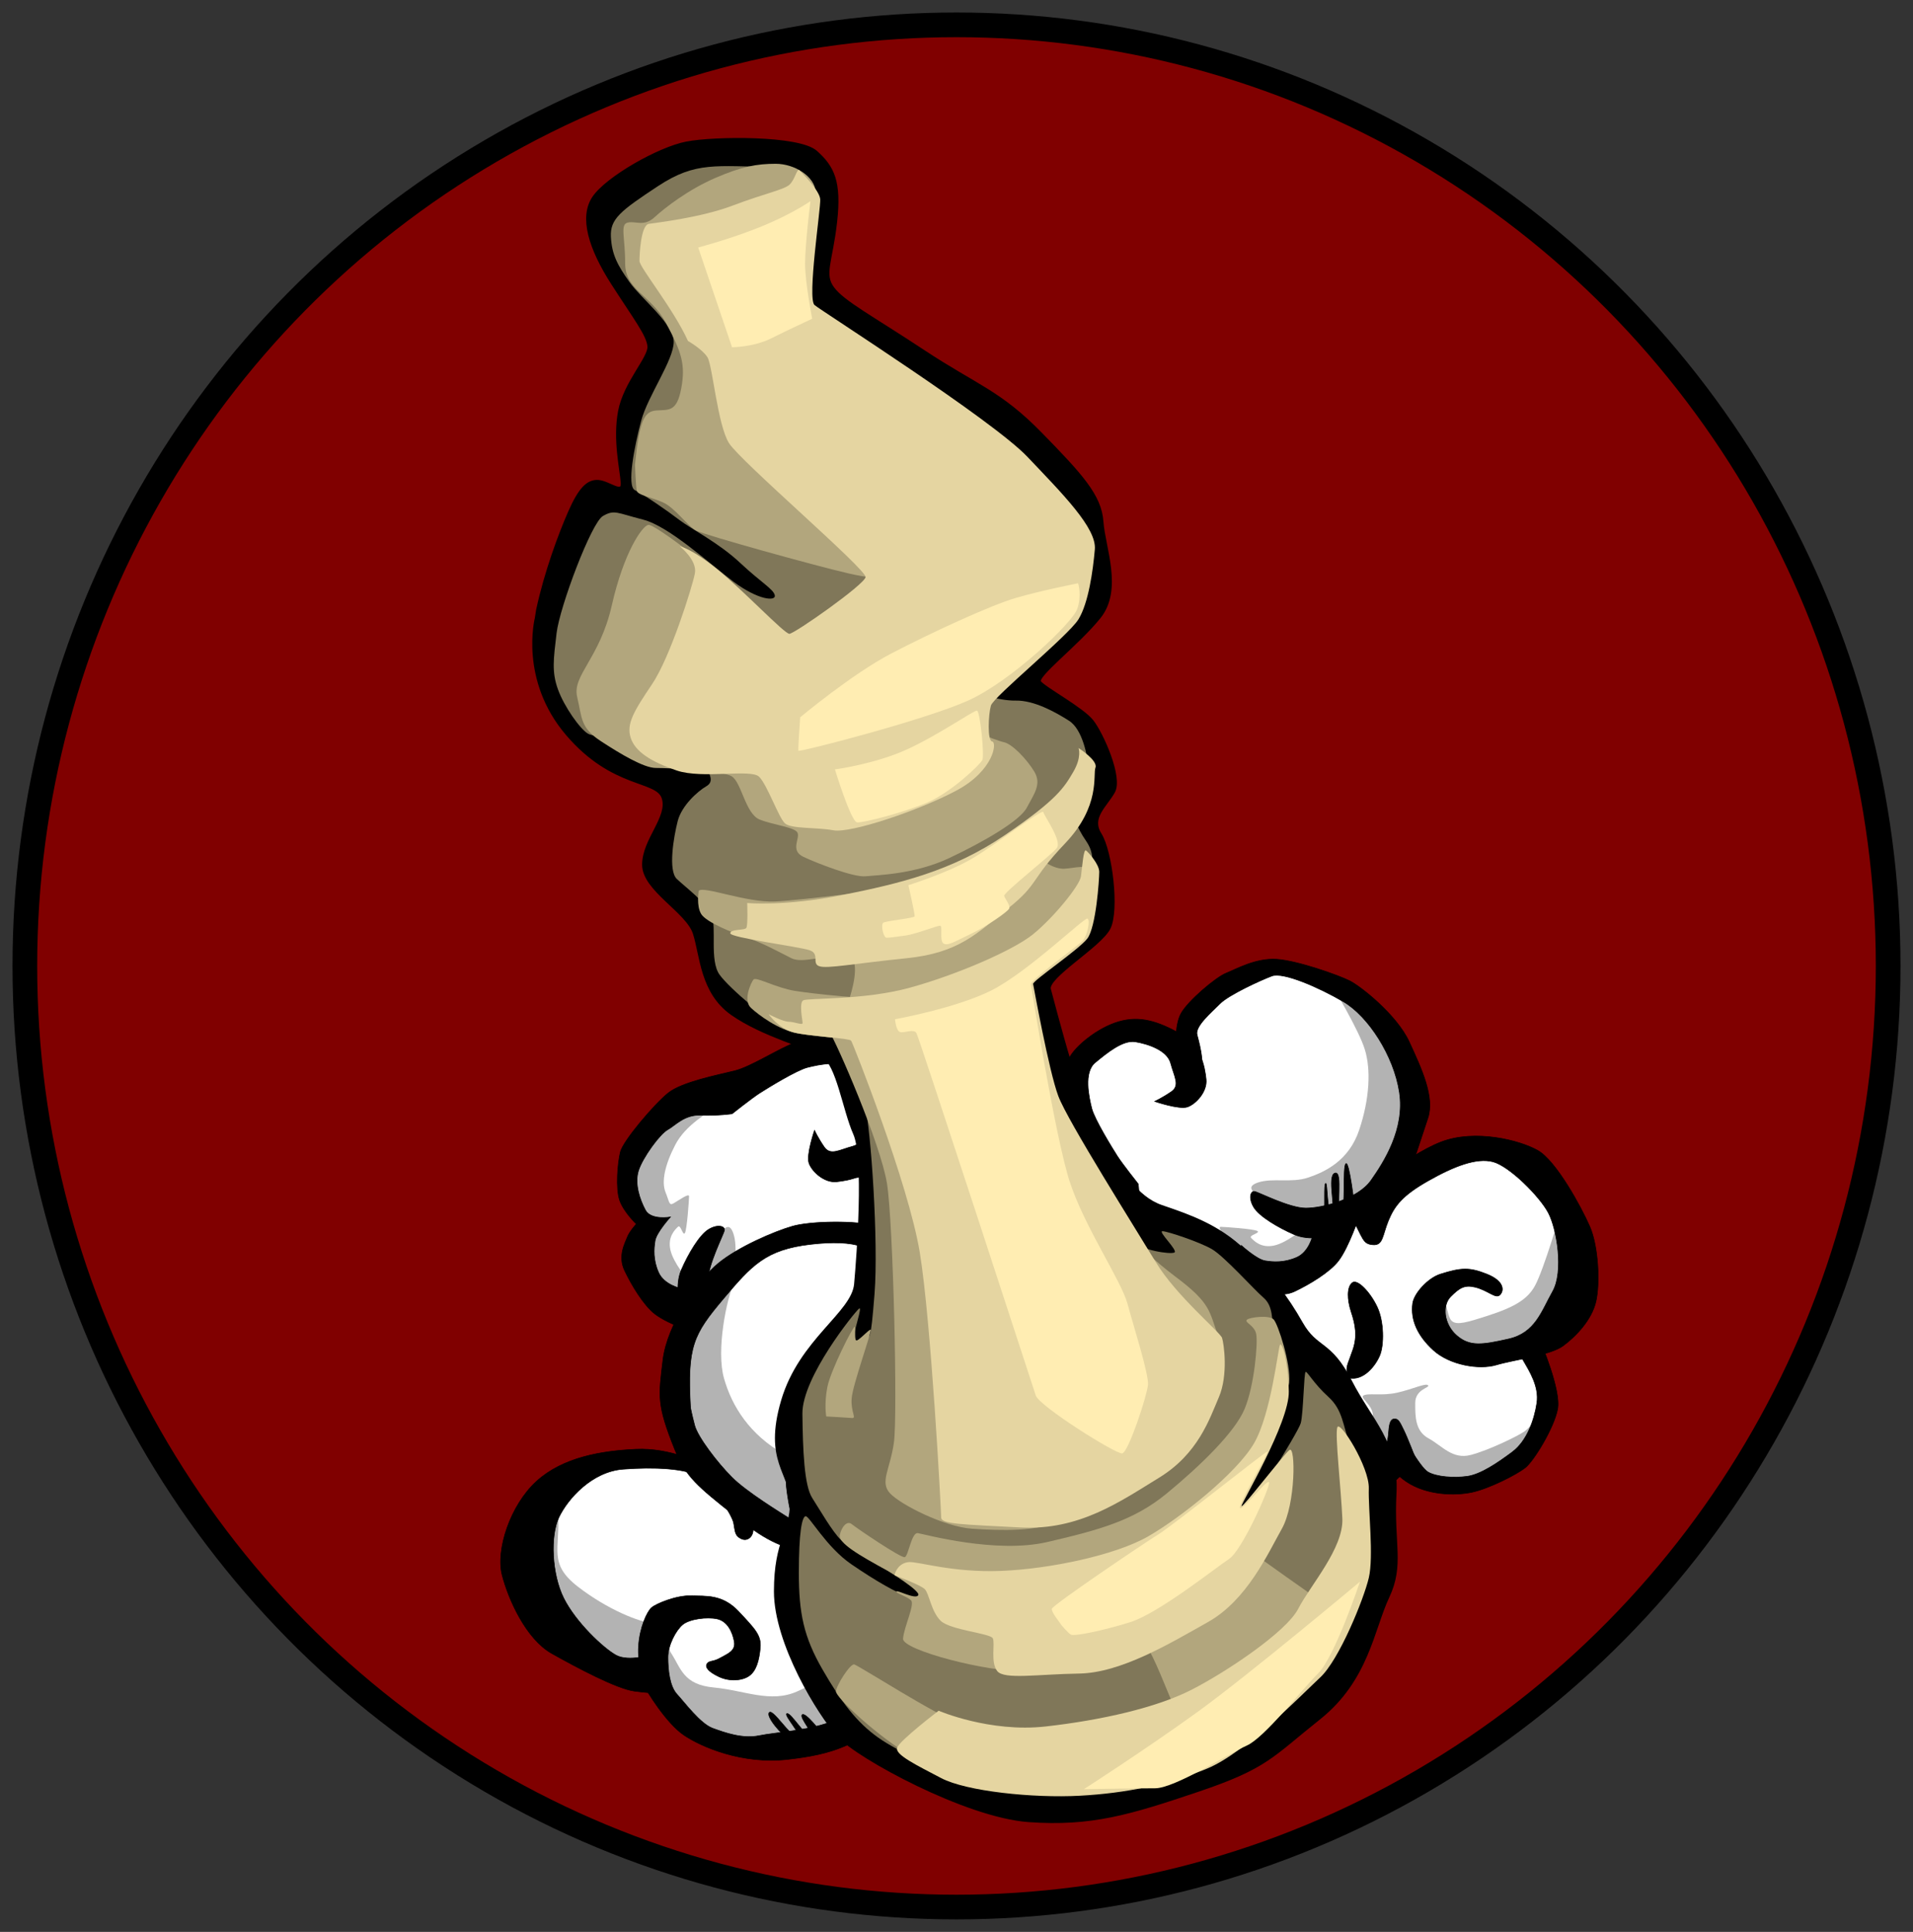 <?xml version="1.0" encoding="UTF-8" standalone="no"?>
<!-- Created with Inkscape (http://www.inkscape.org/) -->

<svg
   xmlns:dc="http://purl.org/dc/elements/1.1/"
   xmlns:cc="http://creativecommons.org/ns#"
   xmlns:rdf="http://www.w3.org/1999/02/22-rdf-syntax-ns#"
   xmlns:svg="http://www.w3.org/2000/svg"
   xmlns="http://www.w3.org/2000/svg"
   xmlns:sodipodi="http://sodipodi.sourceforge.net/DTD/sodipodi-0.dtd"
   xmlns:inkscape="http://www.inkscape.org/namespaces/inkscape"
   width="153.076mm"
   height="154.598mm"
   viewBox="0 0 542.396 547.787"
   id="svg2"
   version="1.1"
   inkscape:version="0.91 r13725"
   sodipodi:docname="logo.svg"
   inkscape:export-filename="/home/martin/Documents/inkscape_files/logo2.png"
   inkscape:export-xdpi="141"
   inkscape:export-ydpi="141">
  <rect x="0" y="0" width="542.396" height="547.787" fill="#333333" stroke="none"/>
  <defs
     id="defs4" />
  <sodipodi:namedview
     id="base"
     pagecolor="#ffffff"
     bordercolor="#666666"
     borderopacity="1.0"
     inkscape:pageopacity="0.0"
     inkscape:pageshadow="2"
     inkscape:zoom="1.4"
     inkscape:cx="262.60022"
     inkscape:cy="254.21514"
     inkscape:document-units="px"
     inkscape:current-layer="layer8"
     showgrid="false"
     inkscape:window-width="1920"
     inkscape:window-height="1003"
     inkscape:window-x="0"
     inkscape:window-y="24"
     inkscape:window-maximized="1"
     fit-margin-top="1"
     fit-margin-left="1"
     fit-margin-bottom="1"
     fit-margin-right="1" />
  <g
     inkscape:groupmode="layer"
     id="layer8"
     inkscape:label="Circle"
     transform="translate(-86.901,-185.679)">
    <ellipse
       style="fill:#800000;fill-opacity:1;stroke:#000000;stroke-width:7;stroke-linecap:round;stroke-miterlimit:4;stroke-dasharray:none;stroke-opacity:1"
       id="path4403"
       cx="358.099"
       cy="459.573"
       rx="264.155"
       ry="266.85" />
  </g>
  <g
     inkscape:groupmode="layer"
     id="layer7"
     inkscape:label="smoke"
     sodipodi:insensitive="true"
     transform="translate(-86.901,-185.679)">
    <g
       id="g4260"
       transform="matrix(0.164,0,0,0.164,105.383,170.314)">
      <g
         inkscape:label="fill_white"
         id="layer3-7">
        <path
           inkscape:connector-curvature="0"
           id="path4196"
           d="m 1858.553,2326.058 54.943,-104.603 109.886,-71.849 159.546,-20.075 77.132,43.321 78.188,-60.226 152.15,-20.075 68.679,35.924 51.773,142.641 -31.698,102.49 -47.547,53.886 31.698,64.452 -15.849,96.15 -66.566,58.113 -106.716,17.962 -67.622,-43.321 -95.094,62.339 -182.791,-35.924 -117.282,-102.49 -66.566,-139.471 z"
           style="fill:#ffffff;fill-opacity:1;fill-rule:evenodd;stroke:none;stroke-width:1px;stroke-linecap:butt;stroke-linejoin:miter;stroke-opacity:1" />
      </g>
      <g
         inkscape:label="fill_gray"
         id="layer2-5">
        <path
           inkscape:connector-curvature="0"
           id="path4188"
           d="m 2019.156,2160.172 c 0,0 -52.83,22.189 -66.566,51.773 -13.736,29.585 -31.698,118.339 -17.962,166.942 13.736,48.603 44.377,97.207 103.546,131.018 59.169,33.811 94.037,52.83 136.301,58.113 42.264,5.283 63.396,15.849 81.358,-11.623 17.962,-27.472 -19.019,-44.377 -11.623,-49.66 7.396,-5.283 31.698,1.057 59.169,-5.283 27.471,-6.34 48.603,-16.905 52.83,-12.679 4.226,4.226 -22.189,6.34 -22.189,30.641 0,24.302 0,48.603 23.245,61.283 23.245,12.679 41.207,36.981 72.905,28.528 31.698,-8.453 79.245,-31.698 91.924,-40.151 12.679,-8.453 41.207,-45.434 41.207,-45.434 l -22.189,67.622 -86.641,57.056 -85.584,11.623 -63.396,-30.641 -121.509,43.321 -161.659,-36.981 -117.282,-108.829 -52.83,-111.999 20.075,-131.018 92.981,-108.829 z"
           style="fill:#b3b3b3;fill-opacity:1;fill-rule:evenodd;stroke:none;stroke-width:1px;stroke-linecap:butt;stroke-linejoin:miter;stroke-opacity:1" />
        <path
           inkscape:connector-curvature="0"
           id="path4192"
           d="m 2378.398,2328.171 c 21.132,41.207 2.113,64.452 58.113,47.547 56,-16.906 88.754,-29.585 104.603,-59.169 15.849,-29.585 43.321,-124.678 43.321,-124.678 l 45.434,100.377 -47.547,108.829 -91.924,25.358 -97.207,-4.226 -32.755,-48.603 z"
           style="fill:#b3b3b3;fill-opacity:1;fill-rule:evenodd;stroke:none;stroke-width:1px;stroke-linecap:butt;stroke-linejoin:miter;stroke-opacity:1" />
      </g>
      <g
         inkscape:label="border"
         id="layer1">
        <path
           inkscape:connector-curvature="0"
           id="path4182"
           d="m 2218.965,2475.977 c 25.402,5.977 46.322,-20.919 53.793,-38.851 7.471,-17.931 7.471,-58.276 -4.483,-83.678 -11.954,-25.402 -34.368,-49.31 -43.333,-41.839 -8.966,7.471 -8.966,28.391 -1.494,50.805 7.471,22.414 10.46,41.839 2.989,64.253 -7.471,22.414 -11.954,28.391 -10.46,38.85 1.494,10.46 2.989,10.46 2.989,10.46 z"
           style="fill:#000000;fill-opacity:1;fill-rule:evenodd;stroke:#000000;stroke-width:1px;stroke-linecap:butt;stroke-linejoin:miter;stroke-opacity:1" />
        <path
           sodipodi:nodetypes="cssssssssssssssssssssssssscsssssssscscsssssssc"
           inkscape:connector-curvature="0"
           id="path4184"
           d="m 1876.782,2429.655 c -5.977,-106.092 4.664,-126.468 56.782,-188.276 49.059,-58.181 73.218,-85.172 150.92,-94.138 77.701,-8.966 115.057,4.483 137.471,46.322 22.414,41.839 20.92,50.805 38.851,52.299 17.931,1.494 16.437,-16.437 26.897,-41.839 10.46,-25.402 23.908,-43.333 68.736,-68.736 44.828,-25.402 83.678,-40.345 112.069,-32.874 28.391,7.471 80.69,59.77 95.632,88.161 14.943,28.391 26.897,101.609 7.471,135.977 -19.425,34.368 -29.885,71.724 -76.207,82.184 -46.322,10.46 -67.241,13.448 -89.655,-5.977 -22.414,-19.425 -25.402,-52.299 -10.46,-67.241 14.943,-14.943 23.652,-20.738 41.839,-16.437 22.992,5.438 35.862,20.919 43.333,13.448 7.471,-7.471 7.471,-23.908 -22.414,-35.862 -29.885,-11.954 -44.359,-11.516 -80.69,0 -21.031,6.667 -45.445,32.968 -47.816,50.805 -3.789,28.497 8.531,55.778 35.862,80.69 28.218,25.72 79.195,34.368 109.081,25.402 29.885,-8.966 92.644,-16.437 115.057,-32.873 22.414,-16.437 49.31,-44.828 56.782,-76.207 7.471,-31.379 4.483,-95.632 -10.46,-130 -14.943,-34.368 -58.276,-113.563 -89.655,-131.494 -31.379,-17.931 -108.505,-37.462 -167.356,-14.943 -31.361,12.001 -71.724,38.85 -88.161,53.793 -16.437,14.943 -26.897,32.873 -26.897,32.873 0,0 -32.874,-28.391 -65.747,-38.85 -32.874,-10.46 -113.563,-8.966 -144.942,0 -31.379,8.966 -94.138,35.862 -128.506,64.253 -34.368,28.391 -88.161,104.598 -95.632,167.356 -7.471,62.759 -10.922,76.234 20.92,155.402 18.528,46.066 39.237,62.969 103.103,113.563 66.974,53.056 74.982,48.041 153.908,77.701 30.195,11.347 106.092,14.943 135.977,2.989 29.885,-11.954 92.644,-79.195 92.644,-79.195 0,0 -14.943,-38.85 -20.919,-50.805 -5.977,-11.954 -8.779,-19.612 -15.129,-20.172 -6.351,-0.56 -10.086,3.549 -11.394,21.854 -1.308,18.305 -3.362,21.106 -11.207,32.687 -7.845,11.581 -17.184,23.535 -50.057,33.994 -32.873,10.46 -35.489,14.195 -70.977,15.316 -35.489,1.121 -92.644,-19.799 -108.333,-29.885 -15.69,-10.086 -73.778,-45.505 -99.136,-70.863 -25.358,-25.358 -59.169,-69.735 -64.452,-89.811 -5.283,-20.075 -7.13,-30.59 -7.13,-30.59 z"
           style="fill:#000000;fill-opacity:1;fill-rule:evenodd;stroke:#000000;stroke-width:1px;stroke-linecap:butt;stroke-linejoin:miter;stroke-opacity:1" />
        <path
           sodipodi:nodetypes="cssssccssssscc"
           inkscape:connector-curvature="0"
           id="path4186"
           d="m 2288.588,2613.452 c 0,0 -4.226,19.019 30.641,42.264 34.868,23.245 83.471,24.302 113.056,17.962 29.585,-6.34 77.132,-30.641 91.924,-42.264 14.792,-11.623 49.66,-68.679 56,-101.433 6.34,-32.755 -29.585,-116.226 -29.585,-116.226 l -39.094,6.34 c 0,0 -3.17,4.226 8.453,24.302 11.623,20.075 28.528,46.49 24.302,75.018 -4.226,28.528 -16.906,65.509 -42.264,84.528 -25.358,19.019 -54.943,39.094 -78.188,42.264 -23.245,3.17 -52.83,1.057 -67.622,-7.396 -14.792,-8.453 -47.547,-69.735 -47.547,-69.735 z"
           style="fill:#000000;fill-opacity:1;fill-rule:evenodd;stroke:#000000;stroke-width:1px;stroke-linecap:butt;stroke-linejoin:miter;stroke-opacity:1" />
        <path
           inkscape:connector-curvature="0"
           id="path4141"
           d="m 2145.747,2682.184 c 0,0 -10.46,-11.954 -14.943,-22.414 -4.483,-10.46 -2.989,-64.253 -16.437,-67.241 -13.448,-2.989 13.448,68.736 -4.483,68.736 -17.931,0 -16.437,-83.678 -28.391,-89.655 -11.954,-5.977 10.46,85.172 -1.494,80.69 -11.954,-4.483 -16.437,-92.644 -32.874,-104.598 -16.437,-11.954 11.954,106.092 11.954,106.092 l 49.31,29.885 z"
           style="fill:#000000;fill-opacity:1;fill-rule:evenodd;stroke:#000000;stroke-width:1px;stroke-linecap:butt;stroke-linejoin:miter;stroke-opacity:1" />
      </g>
    </g>
    <g
       id="g4284"
       transform="matrix(0,0.186,-0.186,0,560.839,89.966)">
      <g
         inkscape:label="fill_white"
         id="layer3-3">
        <path
           inkscape:connector-curvature="0"
           id="path4211"
           d="m 2196.664,1443.8 -76.075,-122.565 3.17,-82.415 76.075,-41.207 72.905,22.189 49.66,-75.018 83.471,-41.207 102.49,19.019 92.981,79.245 31.698,114.112 -69.735,141.584 -57.056,23.245 -6.34,46.49 -67.622,41.207 -51.773,-6.34 -64.452,28.528 -100.377,-46.49 z"
           style="fill:#ffffff;fill-rule:evenodd;stroke:#000000;stroke-width:1px;stroke-linecap:butt;stroke-linejoin:miter;stroke-opacity:1" />
      </g>
      <g
         inkscape:label="fill_gray"
         id="layer2-56">
        <path
           inkscape:connector-curvature="0"
           id="path4208"
           d="m 2191.381,1440.63 c 20.075,29.585 38.038,62.339 68.679,78.188 30.641,15.849 56,21.132 71.849,14.792 15.849,-6.34 21.132,-5.283 16.906,-12.679 -4.226,-7.396 -15.849,-23.245 -10.566,-23.245 5.283,0 50.717,3.17 56,6.34 5.283,3.17 -13.736,6.34 -9.509,10.566 4.226,4.226 14.792,15.849 34.868,11.623 20.075,-4.226 45.434,-26.415 45.434,-26.415 0,0 -49.66,-27.471 -61.283,-40.151 -11.623,-12.679 -30.641,-22.189 -8.453,-29.585 22.189,-7.396 50.717,1.057 76.075,-7.396 25.358,-8.453 62.339,-25.358 78.188,-72.905 15.849,-47.547 17.962,-91.924 8.453,-122.565 -9.509,-30.641 -48.603,-95.094 -48.603,-95.094 l 86.641,54.943 38.038,98.263 -16.906,110.943 -70.792,79.245 -45.434,13.736 -4.226,46.49 -47.547,39.094 -72.905,-13.736 -38.038,24.302 -84.528,-9.509 -53.886,-67.622 z"
           style="fill:#b3b3b3;fill-opacity:1;fill-rule:evenodd;stroke:none;stroke-width:1px;stroke-linecap:butt;stroke-linejoin:miter;stroke-opacity:1" />
      </g>
      <g
         style="display:inline"
         inkscape:label="border"
         id="layer1-2">
        <path
           inkscape:connector-curvature="0"
           id="path4139"
           d="m 2490.919,1480.805 c 0,0 3.736,-5.977 5.23,-9.713 1.494,-3.736 -0.747,-38.851 2.241,-39.598 2.989,-0.747 1.494,43.333 8.966,42.586 7.471,-0.747 -7.471,-54.54 5.23,-58.276 12.701,-3.736 0.747,57.529 8.966,56.782 8.218,-0.747 2.241,-65 7.471,-70.977 5.23,-5.977 13.448,66.494 13.448,66.494 l -22.414,27.644 z"
           style="fill:#000000;fill-opacity:1;fill-rule:evenodd;stroke:#000000;stroke-width:1px;stroke-linecap:butt;stroke-linejoin:miter;stroke-opacity:1" />
      </g>
      <path
         sodipodi:nodetypes="csssssssssscsssccsscsssscssssssc"
         inkscape:connector-curvature="0"
         id="path4203-9"
         d="m 2237.871,1306.443 c 0,0 36.981,12.679 49.66,8.453 12.679,-4.226 30.641,-23.245 28.528,-42.264 -2.113,-19.019 -7.396,-51.773 -40.151,-69.735 -32.755,-17.962 -60.226,-27.471 -92.981,-17.962 -32.754,9.509 -66.566,38.038 -75.018,54.943 -8.453,16.906 -15.849,64.452 -5.283,92.981 10.566,28.528 38.038,69.735 44.377,95.094 6.34,25.358 16.905,80.301 33.811,101.433 16.906,21.132 72.905,68.679 89.811,72.905 16.906,4.226 56,7.396 73.962,1.057 17.962,-6.34 35.924,-25.358 35.924,-25.358 0,0 11.623,10.566 20.075,13.736 8.453,3.17 28.528,14.792 50.717,4.226 22.189,-10.566 53.164,-28.974 66.566,-46.49 16.051,-20.979 31.698,-68.679 31.698,-68.679 l -70.792,29.585 c 0,0 -5.283,25.358 -24.302,33.811 -19.019,8.453 -35.924,7.396 -48.603,5.283 -12.679,-2.113 -35.924,-23.245 -35.924,-23.245 0,0 5.283,29.585 -10.566,38.038 -15.849,8.453 -40.151,16.905 -60.226,10.566 -20.075,-6.34 -56,-32.755 -62.339,-44.377 -6.34,-11.623 -23.245,-25.358 -22.189,-50.717 1.057,-25.358 -2.113,-47.547 -2.113,-47.547 0,0 -24.302,-30.641 -31.698,-42.264 -7.396,-11.623 -34.868,-56 -39.094,-72.905 -4.226,-16.905 -12.679,-54.943 5.283,-69.735 17.962,-14.792 42.264,-34.868 61.283,-31.698 19.019,3.17 48.603,12.679 53.886,32.755 5.283,20.075 14.792,33.811 1.057,43.32 -13.736,9.509 -25.358,14.792 -25.358,14.792 z"
         style="fill:#000000;fill-opacity:1;fill-rule:evenodd;stroke:#000000;stroke-width:1px;stroke-linecap:butt;stroke-linejoin:miter;stroke-opacity:1" />
      <path
         sodipodi:nodetypes="csssssssscsssssssssscc"
         inkscape:connector-curvature="0"
         id="path4205-1"
         d="m 2270.626,1227.198 c 0,0 -3.17,-35.924 7.396,-54.943 10.566,-19.019 52.83,-54.943 68.679,-61.282 15.849,-6.34 45.434,-23.245 77.132,-21.132 31.698,2.113 94.037,24.302 110.943,32.755 16.906,8.453 71.849,51.773 90.867,92.981 19.019,41.207 39.094,84.528 28.528,116.226 -10.566,31.698 -25.358,78.188 -31.698,91.924 -6.34,13.736 -35.924,43.32 -63.396,62.339 -27.471,19.019 -54.943,25.358 -54.943,25.358 0,0 -29.585,8.453 -53.886,-2.113 -24.302,-10.566 -52.83,-27.471 -61.283,-41.207 -8.453,-13.736 -5.283,-25.358 1.057,-24.302 6.34,1.057 52.83,25.358 78.188,25.358 25.358,0 79.245,-13.736 99.32,-42.264 20.075,-28.528 51.773,-78.188 43.321,-134.188 -8.453,-56 -47.547,-116.226 -85.584,-138.414 -38.038,-22.189 -91.924,-45.434 -108.829,-39.094 -16.905,6.34 -65.509,28.528 -79.245,42.264 -13.736,13.736 -38.406,34.659 -34.868,47.547 14.792,53.886 3.17,53.886 3.17,53.886 z"
         style="fill:#000000;fill-opacity:1;fill-rule:evenodd;stroke:#000000;stroke-width:1px;stroke-linecap:butt;stroke-linejoin:miter;stroke-opacity:1" />
    </g>
    <g
       id="g4307"
       transform="matrix(0.152,0,0,0.152,-73.503,181.645)">
      <g
         inkscape:label="fill_white"
         id="layer3-2">
        <path
           inkscape:connector-curvature="0"
           id="path4192-7"
           d="m 2025.495,2947.337 c 0,-4.226 46.49,-143.697 46.49,-143.697 l 121.509,-50.717 123.622,2.113 101.433,40.151 61.283,-76.075 139.471,-34.868 141.584,66.566 49.66,163.772 -20.075,147.923 -87.698,152.15 -138.414,61.283 -166.942,4.226 -124.678,-121.508 -99.32,-27.471 -151.093,-135.244 z"
           style="fill:#ffffff;fill-rule:evenodd;stroke:none;stroke-width:1px;stroke-linecap:butt;stroke-linejoin:miter;stroke-opacity:1" />
      </g>
      <g
         inkscape:label="fill_gray"
         id="layer2-0">
        <path
           inkscape:connector-curvature="0"
           id="path4187"
           d="m 2317.116,3041.374 c 0,0 -27.471,42.264 -9.509,69.735 17.962,27.471 22.189,58.113 79.245,63.396 57.056,5.283 105.66,29.585 155.32,7.396 49.66,-22.189 102.49,-53.886 142.641,-113.056 40.151,-59.169 113.056,-193.357 113.056,-193.357 l -3.17,122.565 -19.019,138.414 -128.905,105.66 -178.565,51.773 -121.509,-42.264 -73.962,-124.678 22.189,-96.15 z"
           style="fill:#b3b3b3;fill-opacity:1;fill-rule:evenodd;stroke:none;stroke-width:1px;stroke-linecap:butt;stroke-linejoin:miter;stroke-opacity:1" />
        <path
           inkscape:connector-curvature="0"
           id="path4189"
           d="m 2123.759,2775.111 c 0,0 -31.698,11.623 -27.471,76.075 4.226,64.452 -19.019,91.924 36.981,135.244 56,43.32 116.226,66.566 138.414,67.622 22.189,1.057 44.377,-4.226 44.377,-4.226 l -43.321,76.075 -62.339,14.792 -114.112,-82.415 -57.056,-187.018 58.113,-96.15 33.811,-9.509 z"
           style="fill:#b3b3b3;fill-opacity:1;fill-rule:evenodd;stroke:none;stroke-width:1px;stroke-linecap:butt;stroke-linejoin:miter;stroke-opacity:1" />
      </g>
      <g
         inkscape:label="border"
         id="layer1-9">
        <path
           inkscape:connector-curvature="0"
           id="path4182-3"
           d="m 2274.253,3112.529 c 0,0 -46.322,14.943 -70.23,1.494 -23.908,-13.448 -74.713,-61.264 -97.126,-106.092 -22.414,-44.828 -25.402,-116.552 -8.966,-150.919 16.437,-34.368 61.264,-85.172 119.54,-89.655 58.276,-4.483 116.552,-1.494 141.954,13.448 25.402,14.943 61.264,71.724 64.253,86.667 2.989,14.943 1.494,23.908 14.943,29.885 13.448,5.977 26.896,-8.966 19.425,-28.391 -7.471,-19.425 -37.356,-89.655 -67.241,-101.609 -29.885,-11.954 -85.172,-40.345 -149.425,-37.356 -64.253,2.989 -135.977,14.943 -185.287,59.77 -49.31,44.828 -76.207,128.506 -64.253,174.828 11.954,46.322 44.828,119.54 92.644,146.437 47.816,26.896 121.034,65.747 153.908,70.23 32.874,4.483 58.276,4.483 58.276,4.483 z"
           style="fill:#000000;fill-opacity:1;fill-rule:evenodd;stroke:#000000;stroke-width:1px;stroke-linecap:butt;stroke-linejoin:miter;stroke-opacity:1" />
        <path
           inkscape:connector-curvature="0"
           id="path4184-6"
           d="m 2254.777,3147.033 c 0,0 -10.566,-14.792 -8.453,-49.66 2.113,-34.868 15.849,-64.452 24.302,-71.849 8.453,-7.396 46.49,-23.245 73.962,-22.189 27.471,1.057 58.113,-3.17 88.754,29.585 30.641,32.755 42.264,44.377 40.151,67.622 -2.113,23.245 -7.396,42.264 -20.075,51.773 -12.679,9.509 -36.981,11.623 -57.056,2.113 -20.075,-9.509 -26.415,-17.962 -22.189,-24.302 4.226,-6.34 11.623,-3.17 24.302,-10.566 12.679,-7.396 29.585,-12.679 26.415,-30.641 -3.17,-17.962 -12.679,-38.038 -31.698,-42.264 -19.019,-4.226 -51.773,0 -64.452,10.566 -12.679,10.566 -27.471,38.038 -27.471,61.283 0,23.245 3.17,53.886 16.906,68.679 13.736,14.792 43.32,54.943 66.566,63.396 23.245,8.453 56,20.075 86.641,13.736 30.641,-6.34 97.207,-9.509 140.527,-28.528 43.32,-19.019 78.188,-34.868 99.32,-60.226 21.132,-25.358 66.566,-120.452 64.452,-169.055 -2.113,-48.603 -7.396,-155.32 -23.245,-189.131 -15.849,-33.811 -65.509,-84.528 -107.773,-99.32 -42.264,-14.792 -121.508,11.623 -142.641,33.811 -21.132,22.189 -44.377,60.226 -46.49,82.415 -2.113,22.189 3.17,44.377 3.17,44.377 l -66.566,-94.037 c 0,0 14.792,-35.924 39.094,-58.113 24.302,-22.189 59.169,-51.773 101.433,-61.283 42.264,-9.509 110.943,-14.792 143.697,-4.226 32.755,10.566 82.415,38.038 108.829,73.962 26.415,35.924 51.773,99.32 59.169,161.659 7.396,62.339 -7.396,105.66 -22.189,161.659 -14.792,56 -29.585,103.546 -98.263,163.772 -68.679,60.226 -115.169,77.132 -199.697,86.641 -84.528,9.509 -160.603,-23.245 -193.357,-45.434 -32.755,-22.189 -69.735,-82.415 -75.018,-94.037 -5.283,-11.623 -1.057,-22.189 -1.057,-22.189 z"
           style="fill:#000000;fill-opacity:1;fill-rule:evenodd;stroke:#000000;stroke-width:1px;stroke-linecap:butt;stroke-linejoin:miter;stroke-opacity:1" />
        <path
           inkscape:connector-curvature="0"
           id="path4140"
           d="m 2567.529,3281.221 c 0,0 -15.849,6.34 -35.924,-6.34 -20.075,-12.679 -48.603,-47.547 -41.207,-53.886 7.396,-6.34 39.094,45.434 51.773,45.434 12.679,0 -26.415,-41.207 -19.019,-43.321 7.396,-2.113 32.754,41.207 43.32,41.207 10.566,0 -21.132,-33.811 -14.792,-39.094 6.34,-5.283 35.924,33.811 35.924,33.811 z"
           style="fill:#000000;fill-opacity:1;fill-rule:evenodd;stroke:#000000;stroke-width:1px;stroke-linecap:butt;stroke-linejoin:miter;stroke-opacity:1" />
      </g>
    </g>
    <g
       id="g4260-0"
       transform="matrix(0.164,0,0,0.164,-25.1,186.369)">
      <g
         inkscape:label="fill_white"
         id="layer3-7-6">
        <path
           inkscape:connector-curvature="0"
           id="path4196-2"
           d="m 1858.553,2326.058 54.943,-104.603 109.886,-71.849 159.546,-20.075 77.132,43.321 78.188,-60.226 152.15,-20.075 68.679,35.924 51.773,142.641 -31.698,102.49 -47.547,53.886 31.698,64.452 -15.849,96.15 -66.566,58.113 -106.716,17.962 -67.622,-43.321 -95.094,62.339 -182.791,-35.924 -117.282,-102.49 -66.566,-139.471 z"
           style="fill:#ffffff;fill-opacity:1;fill-rule:evenodd;stroke:none;stroke-width:1px;stroke-linecap:butt;stroke-linejoin:miter;stroke-opacity:1" />
      </g>
      <g
         inkscape:label="fill_gray"
         id="layer2-5-6">
        <path
           inkscape:connector-curvature="0"
           id="path4188-1"
           d="m 2019.156,2160.172 c 0,0 -52.83,22.189 -66.566,51.773 -13.736,29.585 -31.698,118.339 -17.962,166.942 13.736,48.603 44.377,97.207 103.546,131.018 59.169,33.811 94.037,52.83 136.301,58.113 42.264,5.283 63.396,15.849 81.358,-11.623 17.962,-27.472 -19.019,-44.377 -11.623,-49.66 7.396,-5.283 31.698,1.057 59.169,-5.283 27.471,-6.34 48.603,-16.905 52.83,-12.679 4.226,4.226 -22.189,6.34 -22.189,30.641 0,24.302 0,48.603 23.245,61.283 23.245,12.679 41.207,36.981 72.905,28.528 31.698,-8.453 79.245,-31.698 91.924,-40.151 12.679,-8.453 41.207,-45.434 41.207,-45.434 l -22.189,67.622 -86.641,57.056 -85.584,11.623 -63.396,-30.641 -121.509,43.321 -161.659,-36.981 -117.282,-108.829 -52.83,-111.999 20.075,-131.018 92.981,-108.829 z"
           style="fill:#b3b3b3;fill-opacity:1;fill-rule:evenodd;stroke:none;stroke-width:1px;stroke-linecap:butt;stroke-linejoin:miter;stroke-opacity:1" />
        <path
           inkscape:connector-curvature="0"
           id="path4192-8"
           d="m 2378.398,2328.171 c 21.132,41.207 2.113,64.452 58.113,47.547 56,-16.906 88.754,-29.585 104.603,-59.169 15.849,-29.585 43.321,-124.678 43.321,-124.678 l 45.434,100.377 -47.547,108.829 -91.924,25.358 -97.207,-4.226 -32.755,-48.603 z"
           style="fill:#b3b3b3;fill-opacity:1;fill-rule:evenodd;stroke:none;stroke-width:1px;stroke-linecap:butt;stroke-linejoin:miter;stroke-opacity:1" />
      </g>
      <g
         inkscape:label="border"
         id="layer1-7">
        <path
           inkscape:connector-curvature="0"
           id="path4182-9"
           d="m 2218.965,2475.977 c 25.402,5.977 46.322,-20.919 53.793,-38.851 7.471,-17.931 7.471,-58.276 -4.483,-83.678 -11.954,-25.402 -34.368,-49.31 -43.333,-41.839 -8.966,7.471 -8.966,28.391 -1.494,50.805 7.471,22.414 10.46,41.839 2.989,64.253 -7.471,22.414 -11.954,28.391 -10.46,38.85 1.494,10.46 2.989,10.46 2.989,10.46 z"
           style="fill:#000000;fill-opacity:1;fill-rule:evenodd;stroke:#000000;stroke-width:1px;stroke-linecap:butt;stroke-linejoin:miter;stroke-opacity:1" />
        <path
           sodipodi:nodetypes="cssssssssssssssssssssssssscsssssssscscsssssssc"
           inkscape:connector-curvature="0"
           id="path4184-2"
           d="m 1876.782,2429.655 c -5.977,-106.092 4.664,-126.468 56.782,-188.276 49.059,-58.181 73.218,-85.172 150.92,-94.138 77.701,-8.966 115.057,4.483 137.471,46.322 22.414,41.839 20.92,50.805 38.851,52.299 17.931,1.494 16.437,-16.437 26.897,-41.839 10.46,-25.402 23.908,-43.333 68.736,-68.736 44.828,-25.402 83.678,-40.345 112.069,-32.874 28.391,7.471 80.69,59.77 95.632,88.161 14.943,28.391 26.897,101.609 7.471,135.977 -19.425,34.368 -29.885,71.724 -76.207,82.184 -46.322,10.46 -67.241,13.448 -89.655,-5.977 -22.414,-19.425 -25.402,-52.299 -10.46,-67.241 14.943,-14.943 23.652,-20.738 41.839,-16.437 22.992,5.438 35.862,20.919 43.333,13.448 7.471,-7.471 7.471,-23.908 -22.414,-35.862 -29.885,-11.954 -44.359,-11.516 -80.69,0 -21.031,6.667 -45.445,32.968 -47.816,50.805 -3.789,28.497 8.531,55.778 35.862,80.69 28.218,25.72 79.195,34.368 109.081,25.402 29.885,-8.966 92.644,-16.437 115.057,-32.873 22.414,-16.437 49.31,-44.828 56.782,-76.207 7.471,-31.379 4.483,-95.632 -10.46,-130 -14.943,-34.368 -58.276,-113.563 -89.655,-131.494 -31.379,-17.931 -108.505,-37.462 -167.356,-14.943 -31.361,12.001 -71.724,38.85 -88.161,53.793 -16.437,14.943 -26.897,32.873 -26.897,32.873 0,0 -32.874,-28.391 -65.747,-38.85 -32.874,-10.46 -113.563,-8.966 -144.942,0 -31.379,8.966 -94.138,35.862 -128.506,64.253 -34.368,28.391 -88.161,104.598 -95.632,167.356 -7.471,62.759 -10.922,76.234 20.92,155.402 18.528,46.066 39.237,62.969 103.103,113.563 66.974,53.056 74.982,48.041 153.908,77.701 30.195,11.347 106.092,14.943 135.977,2.989 29.885,-11.954 92.644,-79.195 92.644,-79.195 0,0 -14.943,-38.85 -20.919,-50.805 -5.977,-11.954 -8.779,-19.612 -15.129,-20.172 -6.351,-0.56 -10.086,3.549 -11.394,21.854 -1.308,18.305 -3.362,21.106 -11.207,32.687 -7.845,11.581 -17.184,23.535 -50.057,33.994 -32.873,10.46 -35.489,14.195 -70.977,15.316 -35.489,1.121 -92.644,-19.799 -108.333,-29.885 -15.69,-10.086 -73.778,-45.505 -99.136,-70.863 -25.358,-25.358 -59.169,-69.735 -64.452,-89.811 -5.283,-20.075 -7.13,-30.59 -7.13,-30.59 z"
           style="fill:#000000;fill-opacity:1;fill-rule:evenodd;stroke:#000000;stroke-width:1px;stroke-linecap:butt;stroke-linejoin:miter;stroke-opacity:1" />
        <path
           sodipodi:nodetypes="cssssccssssscc"
           inkscape:connector-curvature="0"
           id="path4186-0"
           d="m 2288.588,2613.452 c 0,0 -4.226,19.019 30.641,42.264 34.868,23.245 83.471,24.302 113.056,17.962 29.585,-6.34 77.132,-30.641 91.924,-42.264 14.792,-11.623 49.66,-68.679 56,-101.433 6.34,-32.755 -29.585,-116.226 -29.585,-116.226 l -39.094,6.34 c 0,0 -3.17,4.226 8.453,24.302 11.623,20.075 28.528,46.49 24.302,75.018 -4.226,28.528 -16.906,65.509 -42.264,84.528 -25.358,19.019 -54.943,39.094 -78.188,42.264 -23.245,3.17 -52.83,1.057 -67.622,-7.396 -14.792,-8.453 -47.547,-69.735 -47.547,-69.735 z"
           style="fill:#000000;fill-opacity:1;fill-rule:evenodd;stroke:#000000;stroke-width:1px;stroke-linecap:butt;stroke-linejoin:miter;stroke-opacity:1" />
        <path
           inkscape:connector-curvature="0"
           id="path4141-2"
           d="m 2145.747,2682.184 c 0,0 -10.46,-11.954 -14.943,-22.414 -4.483,-10.46 -2.989,-64.253 -16.437,-67.241 -13.448,-2.989 13.448,68.736 -4.483,68.736 -17.931,0 -16.437,-83.678 -28.391,-89.655 -11.954,-5.977 10.46,85.172 -1.494,80.69 -11.954,-4.483 -16.437,-92.644 -32.874,-104.598 -16.437,-11.954 11.954,106.092 11.954,106.092 l 49.31,29.885 z"
           style="fill:#000000;fill-opacity:1;fill-rule:evenodd;stroke:#000000;stroke-width:1px;stroke-linecap:butt;stroke-linejoin:miter;stroke-opacity:1" />
      </g>
    </g>
    <g
       id="g4284-3"
       transform="matrix(0.186,0,0,0.186,-1.927,254.982)">
      <g
         inkscape:label="fill_white"
         id="layer3-3-7">
        <path
           inkscape:connector-curvature="0"
           id="path4211-5"
           d="m 2196.664,1443.8 -76.075,-122.565 3.17,-82.415 76.075,-41.207 72.905,22.189 49.66,-75.018 83.471,-41.207 102.49,19.019 92.981,79.245 31.698,114.112 -69.735,141.584 -57.056,23.245 -6.34,46.49 -67.622,41.207 -51.773,-6.34 -64.452,28.528 -100.377,-46.49 z"
           style="fill:#ffffff;fill-rule:evenodd;stroke:#000000;stroke-width:1px;stroke-linecap:butt;stroke-linejoin:miter;stroke-opacity:1" />
      </g>
      <g
         inkscape:label="fill_gray"
         id="layer2-56-9">
        <path
           inkscape:connector-curvature="0"
           id="path4208-2"
           d="m 2191.381,1440.63 c 20.075,29.585 38.038,62.339 68.679,78.188 30.641,15.849 56,21.132 71.849,14.792 15.849,-6.34 21.132,-5.283 16.906,-12.679 -4.226,-7.396 -15.849,-23.245 -10.566,-23.245 5.283,0 50.717,3.17 56,6.34 5.283,3.17 -13.736,6.34 -9.509,10.566 4.226,4.226 14.792,15.849 34.868,11.623 20.075,-4.226 45.434,-26.415 45.434,-26.415 0,0 -49.66,-27.471 -61.283,-40.151 -11.623,-12.679 -30.641,-22.189 -8.453,-29.585 22.189,-7.396 50.717,1.057 76.075,-7.396 25.358,-8.453 62.339,-25.358 78.188,-72.905 15.849,-47.547 17.962,-91.924 8.453,-122.565 -9.509,-30.641 -48.603,-95.094 -48.603,-95.094 l 86.641,54.943 38.038,98.263 -16.906,110.943 -70.792,79.245 -45.434,13.736 -4.226,46.49 -47.547,39.094 -72.905,-13.736 -38.038,24.302 -84.528,-9.509 -53.886,-67.622 z"
           style="fill:#b3b3b3;fill-opacity:1;fill-rule:evenodd;stroke:none;stroke-width:1px;stroke-linecap:butt;stroke-linejoin:miter;stroke-opacity:1" />
      </g>
      <g
         style="display:inline"
         inkscape:label="border"
         id="layer1-2-2">
        <path
           inkscape:connector-curvature="0"
           id="path4139-8"
           d="m 2490.919,1480.805 c 0,0 3.736,-5.977 5.23,-9.713 1.494,-3.736 -0.747,-38.851 2.241,-39.598 2.989,-0.747 1.494,43.333 8.966,42.586 7.471,-0.747 -7.471,-54.54 5.23,-58.276 12.701,-3.736 0.747,57.529 8.966,56.782 8.218,-0.747 2.241,-65 7.471,-70.977 5.23,-5.977 13.448,66.494 13.448,66.494 l -22.414,27.644 z"
           style="fill:#000000;fill-opacity:1;fill-rule:evenodd;stroke:#000000;stroke-width:1px;stroke-linecap:butt;stroke-linejoin:miter;stroke-opacity:1" />
      </g>
      <path
         sodipodi:nodetypes="csssssssssscsssccsscsssscssssssc"
         inkscape:connector-curvature="0"
         id="path4203-9-9"
         d="m 2237.871,1306.443 c 0,0 36.981,12.679 49.66,8.453 12.679,-4.226 30.641,-23.245 28.528,-42.264 -2.113,-19.019 -7.396,-51.773 -40.151,-69.735 -32.755,-17.962 -60.226,-27.471 -92.981,-17.962 -32.754,9.509 -66.566,38.038 -75.018,54.943 -8.453,16.906 -15.849,64.452 -5.283,92.981 10.566,28.528 38.038,69.735 44.377,95.094 6.34,25.358 16.905,80.301 33.811,101.433 16.906,21.132 72.905,68.679 89.811,72.905 16.906,4.226 56,7.396 73.962,1.057 17.962,-6.34 35.924,-25.358 35.924,-25.358 0,0 11.623,10.566 20.075,13.736 8.453,3.17 28.528,14.792 50.717,4.226 22.189,-10.566 53.164,-28.974 66.566,-46.49 16.051,-20.979 31.698,-68.679 31.698,-68.679 l -70.792,29.585 c 0,0 -5.283,25.358 -24.302,33.811 -19.019,8.453 -35.924,7.396 -48.603,5.283 -12.679,-2.113 -35.924,-23.245 -35.924,-23.245 0,0 5.283,29.585 -10.566,38.038 -15.849,8.453 -40.151,16.905 -60.226,10.566 -20.075,-6.34 -56,-32.755 -62.339,-44.377 -6.34,-11.623 -23.245,-25.358 -22.189,-50.717 1.057,-25.358 -2.113,-47.547 -2.113,-47.547 0,0 -24.302,-30.641 -31.698,-42.264 -7.396,-11.623 -34.868,-56 -39.094,-72.905 -4.226,-16.905 -12.679,-54.943 5.283,-69.735 17.962,-14.792 42.264,-34.868 61.283,-31.698 19.019,3.17 48.603,12.679 53.886,32.755 5.283,20.075 14.792,33.811 1.057,43.32 -13.736,9.509 -25.358,14.792 -25.358,14.792 z"
         style="fill:#000000;fill-opacity:1;fill-rule:evenodd;stroke:#000000;stroke-width:1px;stroke-linecap:butt;stroke-linejoin:miter;stroke-opacity:1" />
      <path
         sodipodi:nodetypes="csssssssscsssssssssscc"
         inkscape:connector-curvature="0"
         id="path4205-1-7"
         d="m 2270.626,1227.198 c 0,0 -3.17,-35.924 7.396,-54.943 10.566,-19.019 52.83,-54.943 68.679,-61.282 15.849,-6.34 45.434,-23.245 77.132,-21.132 31.698,2.113 94.037,24.302 110.943,32.755 16.906,8.453 71.849,51.773 90.867,92.981 19.019,41.207 39.094,84.528 28.528,116.226 -10.566,31.698 -25.358,78.188 -31.698,91.924 -6.34,13.736 -35.924,43.32 -63.396,62.339 -27.471,19.019 -54.943,25.358 -54.943,25.358 0,0 -29.585,8.453 -53.886,-2.113 -24.302,-10.566 -52.83,-27.471 -61.283,-41.207 -8.453,-13.736 -5.283,-25.358 1.057,-24.302 6.34,1.057 52.83,25.358 78.188,25.358 25.358,0 79.245,-13.736 99.32,-42.264 20.075,-28.528 51.773,-78.188 43.321,-134.188 -8.453,-56 -47.547,-116.226 -85.584,-138.414 -38.038,-22.189 -91.924,-45.434 -108.829,-39.094 -16.905,6.34 -65.509,28.528 -79.245,42.264 -13.736,13.736 -38.406,34.659 -34.868,47.547 14.792,53.886 3.17,53.886 3.17,53.886 z"
         style="fill:#000000;fill-opacity:1;fill-rule:evenodd;stroke:#000000;stroke-width:1px;stroke-linecap:butt;stroke-linejoin:miter;stroke-opacity:1" />
    </g>
  </g>
  <g
     inkscape:groupmode="layer"
     id="layer6"
     inkscape:label="layer5"
     sodipodi:insensitive="true"
     transform="translate(-86.901,-185.679)">
    <path
       style="fill:#000000;fill-opacity:1;fill-rule:evenodd;stroke:#000000;stroke-width:1px;stroke-linecap:butt;stroke-linejoin:miter;stroke-opacity:1"
       d="m 239.406,358.64 c 2.273,-10.607 6.313,-21.466 9.091,-27.779 2.778,-6.313 5.051,-8.839 8.081,-8.586 3.03,0.253 7.071,4.041 6.819,0.253 -0.253,-3.788 -2.273,-12.122 -0.758,-20.203 1.515,-8.081 8.586,-15.152 8.334,-18.435 -0.253,-3.283 -4.041,-8.081 -10.354,-17.93 -6.313,-9.849 -9.091,-18.688 -5.303,-24.244 3.788,-5.556 18.435,-13.89 26.264,-15.405 7.829,-1.515 31.82,-1.768 36.618,2.525 4.798,4.293 6.819,8.334 5.556,19.698 -1.263,11.364 -3.788,14.9 -0.758,18.94 3.03,4.041 10.859,8.081 25.759,17.93 14.9,9.849 21.466,11.364 33.082,23.234 11.617,11.869 16.92,17.678 17.425,25.001 0.505,7.324 5.556,19.193 -0.758,27.022 -6.313,7.829 -18.183,16.668 -16.92,18.435 1.263,1.768 12.122,7.576 14.9,11.112 2.778,3.536 8.334,15.91 6.061,19.951 -2.273,4.041 -6.819,7.324 -3.788,12.122 3.03,4.798 5.051,21.466 2.525,26.517 -2.525,5.051 -17.93,13.89 -16.92,17.425 1.01,3.536 9.344,36.871 14.9,44.194 5.556,7.324 9.596,14.9 16.92,17.425 7.324,2.525 15.91,5.303 23.486,12.627 7.576,7.324 11.869,12.879 16.162,20.456 4.293,7.576 8.081,5.051 13.89,16.415 5.808,11.364 13.385,17.425 12.627,31.82 -0.758,14.395 2.273,20.203 -2.02,29.294 -4.293,9.091 -5.808,23.486 -19.445,34.345 -13.637,10.859 -14.9,13.89 -34.345,20.456 -19.445,6.566 -30.305,9.849 -47.982,8.586 -17.678,-1.263 -48.235,-17.93 -53.791,-23.991 -5.556,-6.061 -17.93,-26.264 -17.93,-40.911 0,-14.647 4.546,-16.668 4.546,-25.254 0,-8.586 -7.576,-11.617 -2.525,-28.789 5.051,-17.173 19.951,-24.749 20.708,-33.083 0.758,-8.334 2.778,-35.86 -0.253,-42.679 -3.03,-6.819 -4.798,-19.698 -9.091,-22.223 -4.293,-2.525 -17.173,-5.808 -25.759,-11.869 -8.586,-6.061 -8.586,-16.415 -10.607,-22.728 -2.02,-6.313 -14.395,-12.374 -14.395,-19.445 0,-7.071 7.324,-13.385 5.556,-18.94 -1.768,-5.556 -14.142,-2.778 -27.274,-18.183 -13.132,-15.405 -8.713,-32.704 -8.713,-32.704 z"
       id="path4217"
       inkscape:connector-curvature="0"
       sodipodi:nodetypes="cssssssssssssssssssssssssssssssssssssssssssscc" />
  </g>
  <g
     inkscape:groupmode="layer"
     id="layer5"
     inkscape:label="layer4"
     sodipodi:insensitive="true"
     transform="translate(-86.901,-185.679)">
    <path
       style="fill:#807759;fill-opacity:1;fill-rule:evenodd;stroke:none;stroke-width:1px;stroke-linecap:butt;stroke-linejoin:miter;stroke-opacity:1"
       d="m 306.202,233.002 c -16.289,-0.126 -21.971,-1.641 -32.704,5.43 -10.733,7.071 -13.637,9.344 -13.385,14.395 0.253,5.051 1.894,8.081 5.303,12.879 3.409,4.798 12.501,11.743 12.501,16.92 0,5.177 -7.324,15.279 -9.218,22.35 -1.894,7.071 -4.167,18.562 -1.768,19.698 2.399,1.136 9.344,5.935 12.627,8.46 3.283,2.525 11.112,6.44 17.173,12.122 6.061,5.682 9.47,7.45 9.849,9.218 0.379,1.768 -4.672,1.389 -11.617,-3.788 -6.945,-5.177 -18.309,-15.784 -25.759,-17.678 -7.45,-1.894 -8.081,-2.904 -11.364,-1.01 -3.283,1.894 -12.248,25.759 -13.132,33.209 -0.884,7.45 -1.389,10.985 0.379,15.91 1.768,4.924 6.313,11.364 8.586,12.627 2.273,1.263 32.325,6.44 33.335,8.965 1.01,2.525 2.525,4.546 0.126,5.935 -2.399,1.389 -6.945,5.43 -8.081,9.849 -1.136,4.419 -2.778,14.016 -0.253,16.415 2.525,2.399 8.334,6.692 9.849,10.228 1.515,3.536 -0.631,12.879 2.273,16.92 2.904,4.041 14.521,13.637 16.794,14.268 2.273,0.631 39.775,5.303 57.452,-6.313 17.678,-11.617 30.81,-26.264 30.81,-31.82 0,-5.556 2.056,-9.399 -1.069,-13.952 -3.125,-4.554 -3.661,-7.054 -2.589,-9.732 1.071,-2.679 3.75,-8.214 3.304,-11.25 -0.446,-3.036 -1.696,-10.714 -5.625,-13.214 -3.929,-2.5 -9.911,-5.804 -15.089,-5.714 C 369.732,384.416 362.5,382.005 362.5,379.684 362.5,377.362 305,274.505 305,274.505 Z"
       id="path4212"
       inkscape:connector-curvature="0" />
    <path
       style="fill:#807759;fill-opacity:1;fill-rule:evenodd;stroke:none;stroke-width:1px;stroke-linecap:butt;stroke-linejoin:miter;stroke-opacity:1"
       d="m 327.163,486.298 c 0,0 3.157,5.43 4.924,12.501 1.768,7.071 3.914,39.143 2.778,53.664 -1.136,14.521 -1.389,11.996 -2.652,12.753 -1.263,0.758 -3.283,2.147 -3.283,0 0,-2.147 2.652,-9.344 1.515,-8.46 -1.136,0.884 -16.162,19.445 -16.036,29.799 0.126,10.354 0.505,20.329 2.778,23.865 2.273,3.536 5.556,9.344 8.207,11.996 2.652,2.652 20.961,12.879 21.718,14.142 0.758,1.263 0.126,2.778 -2.904,1.768 -3.03,-1.01 -8.713,-4.167 -15.91,-9.091 -7.197,-4.925 -11.996,-13.89 -13.006,-13.637 -1.01,0.253 -1.894,4.546 -1.894,16.036 0,11.49 1.389,18.183 6.692,27.4 5.303,9.218 9.723,15.026 15.784,19.319 6.061,4.293 15.279,7.829 15.279,7.829 l 78.666,-11.112 31.82,-30.305 c 0,0 8.965,-18.183 9.218,-24.496 0.253,-6.313 1.263,-17.93 -1.01,-24.244 -2.273,-6.313 -2.147,-10.48 -6.313,-14.268 -4.167,-3.788 -5.935,-7.197 -6.44,-7.071 -0.505,0.126 -0.631,11.743 -1.389,14.521 -0.758,2.778 -16.162,27.022 -16.162,27.022 l -8.081,-3.536 13.89,-30.052 c 0,0 3.409,-12.627 2.778,-17.93 -0.631,-5.303 -0.253,-8.713 -3.03,-11.112 -2.778,-2.399 -11.112,-11.743 -14.647,-13.763 -3.536,-2.02 -12.248,-4.925 -13.89,-5.051 -1.641,-0.126 4.546,5.556 3.283,6.061 -1.263,0.505 -8.965,-0.505 -12.753,-3.536 -3.788,-3.03 -79.928,-51.013 -79.928,-51.013 z"
       id="path4214"
       inkscape:connector-curvature="0" />
  </g>
  <g
     inkscape:groupmode="layer"
     id="layer4"
     inkscape:label="layer3"
     sodipodi:insensitive="true"
     transform="translate(-86.901,-185.679)">
    <path
       style="fill:#b2a67d;fill-opacity:1;fill-rule:evenodd;stroke:none;stroke-width:1px;stroke-linecap:butt;stroke-linejoin:miter;stroke-opacity:1"
       d="m 266.933,317.476 c 1.263,-12.374 2.525,-15.152 6.061,-15.405 3.536,-0.253 5.808,0.505 7.071,-6.313 1.263,-6.819 0,-10.354 -4.293,-18.435 -4.293,-8.081 -11.617,-9.344 -11.617,-16.92 0,-7.576 -1.515,-11.112 0.758,-11.617 2.273,-0.505 4.546,1.263 7.576,-1.515 3.03,-2.778 9.596,-7.829 17.173,-11.112 7.576,-3.283 11.869,-4.041 17.173,-4.041 5.303,0 11.112,3.536 11.364,8.081 0.253,4.546 -6.313,43.184 -2.02,51.013 4.293,7.829 38.133,53.033 32.577,55.811 -5.556,2.778 -11.364,3.536 -21.213,1.263 -9.849,-2.273 -40.659,-10.859 -43.184,-12.122 -2.525,-1.263 -6.061,-6.566 -9.596,-8.081 -3.536,-1.515 -7.071,-2.02 -7.324,-3.283 -0.253,-1.263 -0.505,-7.324 -0.505,-7.324 z"
       id="path4193"
       inkscape:connector-curvature="0" />
    <path
       style="fill:#b2a67d;fill-opacity:1;fill-rule:evenodd;stroke:none;stroke-width:1px;stroke-linecap:butt;stroke-linejoin:miter;stroke-opacity:1"
       d="m 315,374.862 c 0,0 -5,-8.214 -14.464,-17.321 -9.464,-9.107 -28.036,-23.393 -29.821,-23.036 -1.786,0.357 -6.964,7.857 -10.357,22.857 -3.393,15 -11.25,19.821 -9.821,25.893 1.429,6.071 0.893,8.75 6.607,12.5 5.714,3.75 12.321,7.679 15.714,7.679 3.393,0 18.571,0.714 21.429,2.321 2.857,1.607 3.929,10.714 8.036,12.321 4.107,1.607 10,2.143 10.714,3.75 0.714,1.607 -2.143,5 1.607,6.786 3.75,1.786 14.286,5.893 17.679,5.536 3.393,-0.357 13.929,-0.536 23.75,-5.179 9.821,-4.643 20,-10.536 21.964,-14.286 1.964,-3.75 4.286,-6.607 2.143,-10.179 -2.143,-3.571 -6.429,-8.036 -8.75,-8.393 C 369.107,395.755 315,374.862 315,374.862 Z"
       id="path4195"
       inkscape:connector-curvature="0" />
    <path
       style="fill:#b2a67d;fill-opacity:1;fill-rule:evenodd;stroke:none;stroke-width:1px;stroke-linecap:butt;stroke-linejoin:miter;stroke-opacity:1"
       d="m 285,438.255 c 1.429,-1.429 13.393,3.393 21.607,3.036 8.214,-0.357 33.214,-3.75 33.214,-3.75 l -0.714,17.143 c 0,0 -4.286,2.5 -11.786,2.143 -7.5,-0.357 -12.857,2.143 -16.071,0.536 -3.214,-1.607 -8.036,-4.286 -12.321,-5.714 -4.286,-1.429 -11.786,-4.464 -13.214,-6.786 C 284.286,442.541 285,438.255 285,438.255 Z"
       id="path4197"
       inkscape:connector-curvature="0" />
    <path
       style="fill:#b2a67d;fill-opacity:1;fill-rule:evenodd;stroke:none;stroke-width:1px;stroke-linecap:butt;stroke-linejoin:miter;stroke-opacity:1"
       d="m 380.893,427.719 c 1.071,1.964 4.821,4.464 7.857,4.286 3.036,-0.179 6.607,-1.429 6.964,0.893 0.357,2.321 -7.5,16.429 -14.464,22.143 -6.964,5.714 -48.75,21.607 -53.393,21.25 -4.643,-0.357 -1.25,-4.286 -0.357,-6.786 0.893,-2.5 3.393,-10.893 0.357,-12.679 C 324.821,455.041 340,440.755 340,440.755 Z"
       id="path4199"
       inkscape:connector-curvature="0" />
    <path
       style="fill:#b2a67d;fill-opacity:1;fill-rule:evenodd;stroke:none;stroke-width:1px;stroke-linecap:butt;stroke-linejoin:miter;stroke-opacity:1"
       d="m 341.607,469.148 c -9.464,-0.179 -23.75,-1.607 -29.286,-2.5 -5.536,-0.893 -11.071,-4.107 -11.786,-3.214 -0.714,0.893 -3.036,5.893 -0.714,8.036 2.321,2.143 7.679,6.071 12.857,7.143 5.179,1.071 22.5,2.321 22.5,2.321 z"
       id="path4201"
       inkscape:connector-curvature="0" />
    <path
       style="fill:#b2a67d;fill-opacity:1;fill-rule:evenodd;stroke:none;stroke-width:1px;stroke-linecap:butt;stroke-linejoin:miter;stroke-opacity:1"
       d="m 314.821,475.398 c 0,0 5,-0.536 7.143,2.679 2.143,3.214 14.643,31.964 16.429,43.214 1.786,11.25 3.036,65.714 1.964,73.393 -1.071,7.679 -4.107,11.25 -1.071,14.464 3.036,3.214 15.357,9.464 23.214,10 7.857,0.536 19.464,0.893 24.107,-2.321 4.643,-3.214 31.25,-20.357 38.036,-32.5 C 431.429,572.184 435,571.469 432.321,564.505 429.643,557.541 430.536,555.398 420,547.541 409.464,539.684 396.607,525.398 396.607,525.398 L 330.536,472.362 Z"
       id="path4203"
       inkscape:connector-curvature="0" />
    <path
       style="fill:#b2a67d;fill-opacity:1;fill-rule:evenodd;stroke:none;stroke-width:1px;stroke-linecap:butt;stroke-linejoin:miter;stroke-opacity:1"
       d="m 321.165,587.313 c 0,0 -0.631,-3.536 0.316,-8.334 0.947,-4.798 7.45,-17.551 7.766,-17.109 0.316,0.442 -0.126,3.409 0.379,3.851 0.505,0.442 3.472,-2.967 4.104,-3.03 0.631,-0.063 -5.114,15.657 -5.366,19.572 -0.253,3.914 1.515,5.619 0.063,5.493 -1.452,-0.126 -7.26,-0.442 -7.26,-0.442 z"
       id="path4205"
       inkscape:connector-curvature="0" />
    <path
       style="fill:#b2a67d;fill-opacity:1;fill-rule:evenodd;stroke:none;stroke-width:1px;stroke-linecap:butt;stroke-linejoin:miter;stroke-opacity:1"
       d="m 338.654,631.129 c -8.334,-4.546 -14.142,-7.955 -13.637,-10.228 0.505,-2.273 2.02,-4.167 3.409,-3.03 1.389,1.136 14.016,9.723 15.026,9.344 1.01,-0.379 1.894,-7.071 3.662,-6.819 1.768,0.253 22.097,5.935 36.744,2.525 14.647,-3.409 24.496,-6.061 33.84,-13.763 9.344,-7.702 19.319,-17.299 22.097,-23.991 2.778,-6.692 3.788,-18.688 3.283,-21.213 -0.505,-2.525 -3.409,-3.283 -2.652,-4.041 0.758,-0.758 6.313,-1.389 7.576,-0.126 1.263,1.263 4.925,12.627 4.419,17.93 -0.505,5.303 -16.92,37.754 -16.92,37.754 0,0 -0.253,5.303 3.283,8.081 3.536,2.778 22.981,16.415 22.981,16.415 0,0 -30.178,40.28 -34.977,40.532 -4.798,0.253 -12.501,-29.294 -16.794,-29.799 -4.293,-0.505 -24.117,8.207 -33.335,8.713 -9.218,0.505 -33.966,-5.808 -33.714,-9.091 0.253,-3.283 3.409,-9.723 2.273,-10.859 -1.136,-1.136 -4.419,-2.02 -4.167,-2.525 0.253,-0.505 5.177,2.273 6.187,1.136 1.01,-1.136 -8.586,-6.945 -8.586,-6.945 z"
       id="path4207"
       inkscape:connector-curvature="0" />
    <path
       style="fill:#b2a67d;fill-opacity:1;fill-rule:evenodd;stroke:none;stroke-width:1px;stroke-linecap:butt;stroke-linejoin:miter;stroke-opacity:1"
       d="m 353.571,687.898 c 0,0 -1.429,0.179 -10.357,-5.536 -8.929,-5.714 -19.286,-15.446 -19.286,-17.054 0,-1.607 4.018,-7.946 5.179,-7.679 1.161,0.268 23.036,14.286 29.821,16.696 6.786,2.411 -5.357,13.571 -5.357,13.571 z"
       id="path4209"
       inkscape:connector-curvature="0" />
  </g>
  <g
     inkscape:groupmode="layer"
     id="layer3"
     inkscape:label="layer2"
     sodipodi:insensitive="true"
     transform="translate(-86.901,-185.679)">
    <path
       style="fill:#e5d5a1;fill-opacity:1;fill-rule:evenodd;stroke:none;stroke-width:1px;stroke-linecap:butt;stroke-linejoin:miter;stroke-opacity:1"
       d="m 281.964,282.362 c -4.107,-9.107 -13.75,-20.893 -13.75,-22.679 0,-1.786 0.357,-10.179 2.679,-10.536 2.321,-0.357 14.821,-1.786 23.75,-5.179 8.929,-3.393 14.464,-4.464 16.071,-5.893 1.607,-1.429 2.143,-4.821 2.857,-4.107 0.714,0.714 5.714,5.714 5.893,8.214 0.179,2.5 -3.75,28.214 -1.607,30 2.143,1.786 50.357,32.5 60.357,43.036 10,10.536 19.643,20.179 19.107,26.25 -0.536,6.071 -1.786,15.179 -4.643,19.821 -2.857,4.643 -24.107,21.964 -24.821,24.464 -0.714,2.5 -1.071,10 0.357,10.179 1.429,0.179 0.536,8.214 -10.179,13.929 -10.714,5.714 -30,12.143 -34.821,11.25 -4.821,-0.893 -11.964,-0.357 -13.75,-1.964 -1.786,-1.607 -5,-10.893 -7.321,-13.214 -2.321,-2.321 -16.071,0.714 -23.393,-1.786 -7.321,-2.5 -11.786,-5.357 -13.036,-9.286 -1.25,-3.929 0.893,-7.5 6.071,-15.179 5.179,-7.679 11.429,-27.679 12.143,-31.429 0.714,-3.75 -4.286,-7.679 -4.286,-7.679 0,0 3.214,0.536 10.536,6.429 7.321,5.893 19.107,18.393 20.536,18.393 1.429,0 21.25,-13.929 21.607,-16.071 0.357,-2.143 -35.536,-32.857 -38.75,-38.036 -3.214,-5.179 -4.643,-21.964 -6.071,-24.286 -1.429,-2.321 -5.536,-4.643 -5.536,-4.643 z"
       id="path4163"
       inkscape:connector-curvature="0" />
    <path
       style="fill:#e5d5a1;fill-opacity:1;fill-rule:evenodd;stroke:none;stroke-width:1px;stroke-linecap:butt;stroke-linejoin:miter;stroke-opacity:1"
       d="m 298.753,441.725 c 0,0 10.607,1.01 27.022,-2.273 16.415,-3.283 31.062,-6.819 45.962,-16.92 14.9,-10.102 16.92,-13.637 19.445,-17.93 2.525,-4.293 1.515,-6.819 1.515,-6.819 0,0 5.556,3.536 4.798,5.556 -0.758,2.02 1.515,10.859 -8.586,21.466 -10.102,10.607 -7.324,11.364 -16.162,18.435 -8.839,7.071 -13.89,12.627 -28.789,14.142 -14.9,1.515 -22.476,3.03 -24.749,2.273 -2.273,-0.758 0.253,-3.536 -2.778,-4.546 -3.03,-1.01 -22.476,-3.536 -22.476,-4.798 0,-1.263 4.041,-0.758 4.546,-1.515 0.505,-0.758 0.253,-7.071 0.253,-7.071 z"
       id="path4165"
       inkscape:connector-curvature="0" />
    <path
       style="fill:#e5d5a1;fill-opacity:1;fill-rule:evenodd;stroke:none;stroke-width:1px;stroke-linecap:butt;stroke-linejoin:miter;stroke-opacity:1"
       d="m 304.821,473.255 c 0,0 4.107,2.143 5.714,2.143 1.607,0 3.929,1.071 3.929,0.357 0,-0.714 -1.071,-5.714 0.179,-6.429 1.25,-0.714 17.143,0 30.179,-3.571 13.036,-3.571 29.286,-10.536 35,-15.179 5.714,-4.643 13.214,-13.75 13.571,-16.429 0.357,-2.679 0.714,-7.857 1.429,-7.321 0.714,0.536 3.75,3.929 3.75,6.071 0,2.143 -0.893,15.714 -3.393,18.929 -2.5,3.214 -15.536,11.964 -15.357,12.857 0.179,0.893 4.464,24.643 7.143,31.786 2.679,7.143 21.964,37.679 27.679,47.143 5.714,9.464 18.214,19.821 18.75,21.429 0.536,1.607 1.786,10.536 -0.893,16.786 -2.679,6.25 -5.893,16.071 -16.964,22.857 -11.071,6.786 -22.679,15 -39.286,14.107 -16.607,-0.893 -22.5,-0.893 -22.5,-2.857 0,-1.964 -2.857,-55.714 -6.071,-75.179 -3.214,-19.464 -18.929,-59.286 -19.464,-60 -0.536,-0.714 -11.964,-1.25 -16.25,-2.321 -4.286,-1.071 -7.143,-5.179 -7.143,-5.179 z"
       id="path4167"
       inkscape:connector-curvature="0" />
    <path
       style="fill:#e5d5a1;fill-opacity:1;fill-rule:evenodd;stroke:none;stroke-width:1px;stroke-linecap:butt;stroke-linejoin:miter;stroke-opacity:1"
       d="m 340.536,632.362 c 0.179,-1.25 1.429,-3.571 4.107,-3.75 2.679,-0.179 12.321,3.036 26.071,2.5 13.75,-0.536 32.5,-4.464 41.786,-9.821 9.286,-5.357 25.179,-18.036 30,-26.429 4.821,-8.393 6.786,-26.964 7.321,-27.857 0.536,-0.893 2.321,4.286 2.5,13.214 0.179,8.929 -13.571,31.786 -13.393,32.5 0.179,0.714 11.786,-14.464 13.571,-15.893 1.786,-1.429 1.786,15.357 -2.143,22.321 -3.929,6.964 -9.821,20.179 -20.893,26.429 -11.071,6.25 -24.821,14.464 -36.607,14.643 -11.786,0.179 -21.25,1.786 -23.214,-0.714 -1.964,-2.5 -0.536,-7.857 -1.25,-9.286 -0.714,-1.429 -12.143,-2.321 -14.821,-5 -2.679,-2.679 -3.214,-7.679 -4.464,-8.929 -1.25,-1.25 -8.571,-3.929 -8.571,-3.929 z"
       id="path4169"
       inkscape:connector-curvature="0" />
    <path
       style="fill:#e5d5a1;fill-opacity:1;fill-rule:evenodd;stroke:none;stroke-width:1px;stroke-linecap:butt;stroke-linejoin:miter;stroke-opacity:1"
       d="m 353.036,670.755 c 0,0 14.464,6.25 30.357,4.464 15.893,-1.786 31.429,-5.357 41.25,-10.357 9.821,-5 26.964,-16.429 30.357,-23.036 3.393,-6.607 12.857,-17.143 12.5,-25.536 -0.357,-8.393 -2.143,-23.75 -1.429,-25.893 0.714,-2.143 9.107,11.25 8.929,17.321 -0.179,6.071 1.429,19.286 0,25.357 -1.429,6.071 -8.393,23.214 -13.75,28.214 -5.357,5 -21.25,21.429 -32.143,25.893 -10.893,4.464 -22.857,6.964 -36.071,7.679 -13.214,0.714 -32.143,-1.25 -39.286,-5 -7.143,-3.75 -13.036,-6.607 -12.5,-8.571 0.536,-1.964 11.786,-10.536 11.786,-10.536 z"
       id="path4190"
       inkscape:connector-curvature="0" />
  </g>
  <g
     inkscape:groupmode="layer"
     id="layer2"
     inkscape:label="layer1"
     sodipodi:insensitive="true"
     transform="translate(-86.901,-185.679)">
    <path
       style="fill:#ffedb2;fill-opacity:1;fill-rule:evenodd;stroke:none;stroke-width:1px;stroke-linecap:butt;stroke-linejoin:miter;stroke-opacity:1"
       d="m 284.863,255.857 9.596,28.284 c 0,0 6.061,0 11.112,-2.525 5.051,-2.525 11.617,-5.556 11.617,-5.556 0,0 -2.02,-10.102 -2.02,-15.657 0,-5.556 1.515,-17.678 1.515,-17.678 0,0 -5.051,3.536 -13.637,7.071 -8.586,3.536 -18.183,6.061 -18.183,6.061 z"
       id="path4148"
       inkscape:connector-curvature="0" />
    <path
       style="fill:#ffedb2;fill-opacity:1;fill-rule:evenodd;stroke:none;stroke-width:1px;stroke-linecap:butt;stroke-linejoin:miter;stroke-opacity:1"
       d="m 313.779,389.071 c 0,0 14.647,-12.248 25.759,-18.056 11.112,-5.808 28.032,-13.637 35.355,-15.784 7.324,-2.147 17.678,-4.167 17.678,-4.167 0,0 1.136,3.409 -0.253,7.324 -1.389,3.914 -18.562,20.329 -30.81,25.885 -12.248,5.556 -48.109,14.773 -48.235,14.268 -0.126,-0.505 0.505,-9.47 0.505,-9.47 z"
       id="path4150"
       inkscape:connector-curvature="0" />
    <path
       style="fill:#ffedb2;fill-opacity:1;fill-rule:evenodd;stroke:none;stroke-width:1px;stroke-linecap:butt;stroke-linejoin:miter;stroke-opacity:1"
       d="m 323.628,403.844 c 0,0 11.364,-1.515 20.456,-5.682 9.091,-4.167 18.94,-11.112 19.824,-10.985 0.884,0.126 2.147,12.753 1.515,14.016 -0.631,1.263 -8.839,9.218 -15.784,12.122 -6.945,2.904 -17.93,5.682 -19.698,5.556 -1.768,-0.126 -6.313,-15.026 -6.313,-15.026 z"
       id="path4152"
       inkscape:connector-curvature="0" />
    <path
       style="fill:#ffedb2;fill-opacity:1;fill-rule:evenodd;stroke:none;stroke-width:1px;stroke-linecap:butt;stroke-linejoin:miter;stroke-opacity:1"
       d="m 344.462,436.674 c 0,0 10.859,-3.409 17.678,-7.324 6.819,-3.914 20.329,-14.521 20.582,-13.385 0.253,1.136 5.43,8.207 3.788,10.228 -1.641,2.02 -15.152,12.627 -14.9,13.511 0.253,0.884 1.894,2.778 1.389,3.662 -0.505,0.884 -6.187,4.924 -10.733,7.071 -4.546,2.147 -6.566,3.536 -7.829,2.778 -1.263,-0.758 -0.126,-5.051 -1.01,-5.051 -0.884,0 -6.945,2.399 -9.723,2.778 -2.778,0.379 -4.546,0.631 -5.43,0.631 -0.884,0 -1.768,-3.788 -0.884,-4.293 0.884,-0.505 8.713,-1.263 8.839,-1.768 0.126,-0.505 -1.768,-8.839 -1.768,-8.839 z"
       id="path4154"
       inkscape:connector-curvature="0" />
    <path
       style="fill:#ffedb2;fill-opacity:1;fill-rule:evenodd;stroke:none;stroke-width:1px;stroke-linecap:butt;stroke-linejoin:miter;stroke-opacity:1"
       d="m 340.674,474.681 c 0,0 16.92,-3.03 27.148,-8.081 10.228,-5.051 26.517,-20.834 27.4,-20.456 0.884,0.379 0,4.672 -1.263,6.187 -1.263,1.515 -15.026,11.238 -14.773,12.501 0.253,1.263 6.819,42.931 10.985,55.811 4.167,12.879 14.647,28.158 16.415,34.724 1.768,6.566 6.061,19.951 5.808,22.981 -0.253,3.03 -5.556,19.193 -7.324,19.445 -1.768,0.253 -23.486,-13.385 -24.496,-16.415 -1.01,-3.03 -33.082,-101.52 -33.84,-102.783 -0.758,-1.263 -3.283,0 -4.546,-0.253 -1.263,-0.253 -1.515,-3.662 -1.515,-3.662 z"
       id="path4156"
       inkscape:connector-curvature="0" />
    <path
       style="fill:#ffedb2;fill-opacity:1;fill-rule:evenodd;stroke:none;stroke-width:1px;stroke-linecap:butt;stroke-linejoin:miter;stroke-opacity:1"
       d="m 387.899,646.533 c -0.379,-0.631 -2.904,-3.662 -2.778,-4.672 0.126,-1.01 25.885,-18.435 30.178,-21.087 4.293,-2.652 30.431,-23.612 30.936,-23.486 0.505,0.126 -8.713,15.657 -7.702,16.036 1.01,0.379 8.207,-9.091 8.207,-7.197 0,1.894 -7.702,19.193 -11.364,21.592 -3.662,2.399 -19.951,15.405 -28.032,17.93 -8.081,2.525 -15.91,4.041 -16.794,3.536 -0.884,-0.505 -2.652,-2.652 -2.652,-2.652 z"
       id="path4158"
       inkscape:connector-curvature="0" />
    <path
       style="fill:#ffedb2;fill-opacity:1;fill-rule:evenodd;stroke:none;stroke-width:1px;stroke-linecap:butt;stroke-linejoin:miter;stroke-opacity:1"
       d="m 394.212,693 c 0,0 17.678,-11.364 32.325,-21.971 14.647,-10.607 45.962,-36.871 45.962,-36.871 0,0 -7.071,21.213 -11.869,26.011 -4.798,4.798 -15.152,18.183 -20.203,20.456 -5.051,2.273 -20.456,12.122 -26.011,12.122 -5.556,0 -20.203,0.253 -20.203,0.253 z"
       id="path4160"
       inkscape:connector-curvature="0" />
  </g>
</svg>
